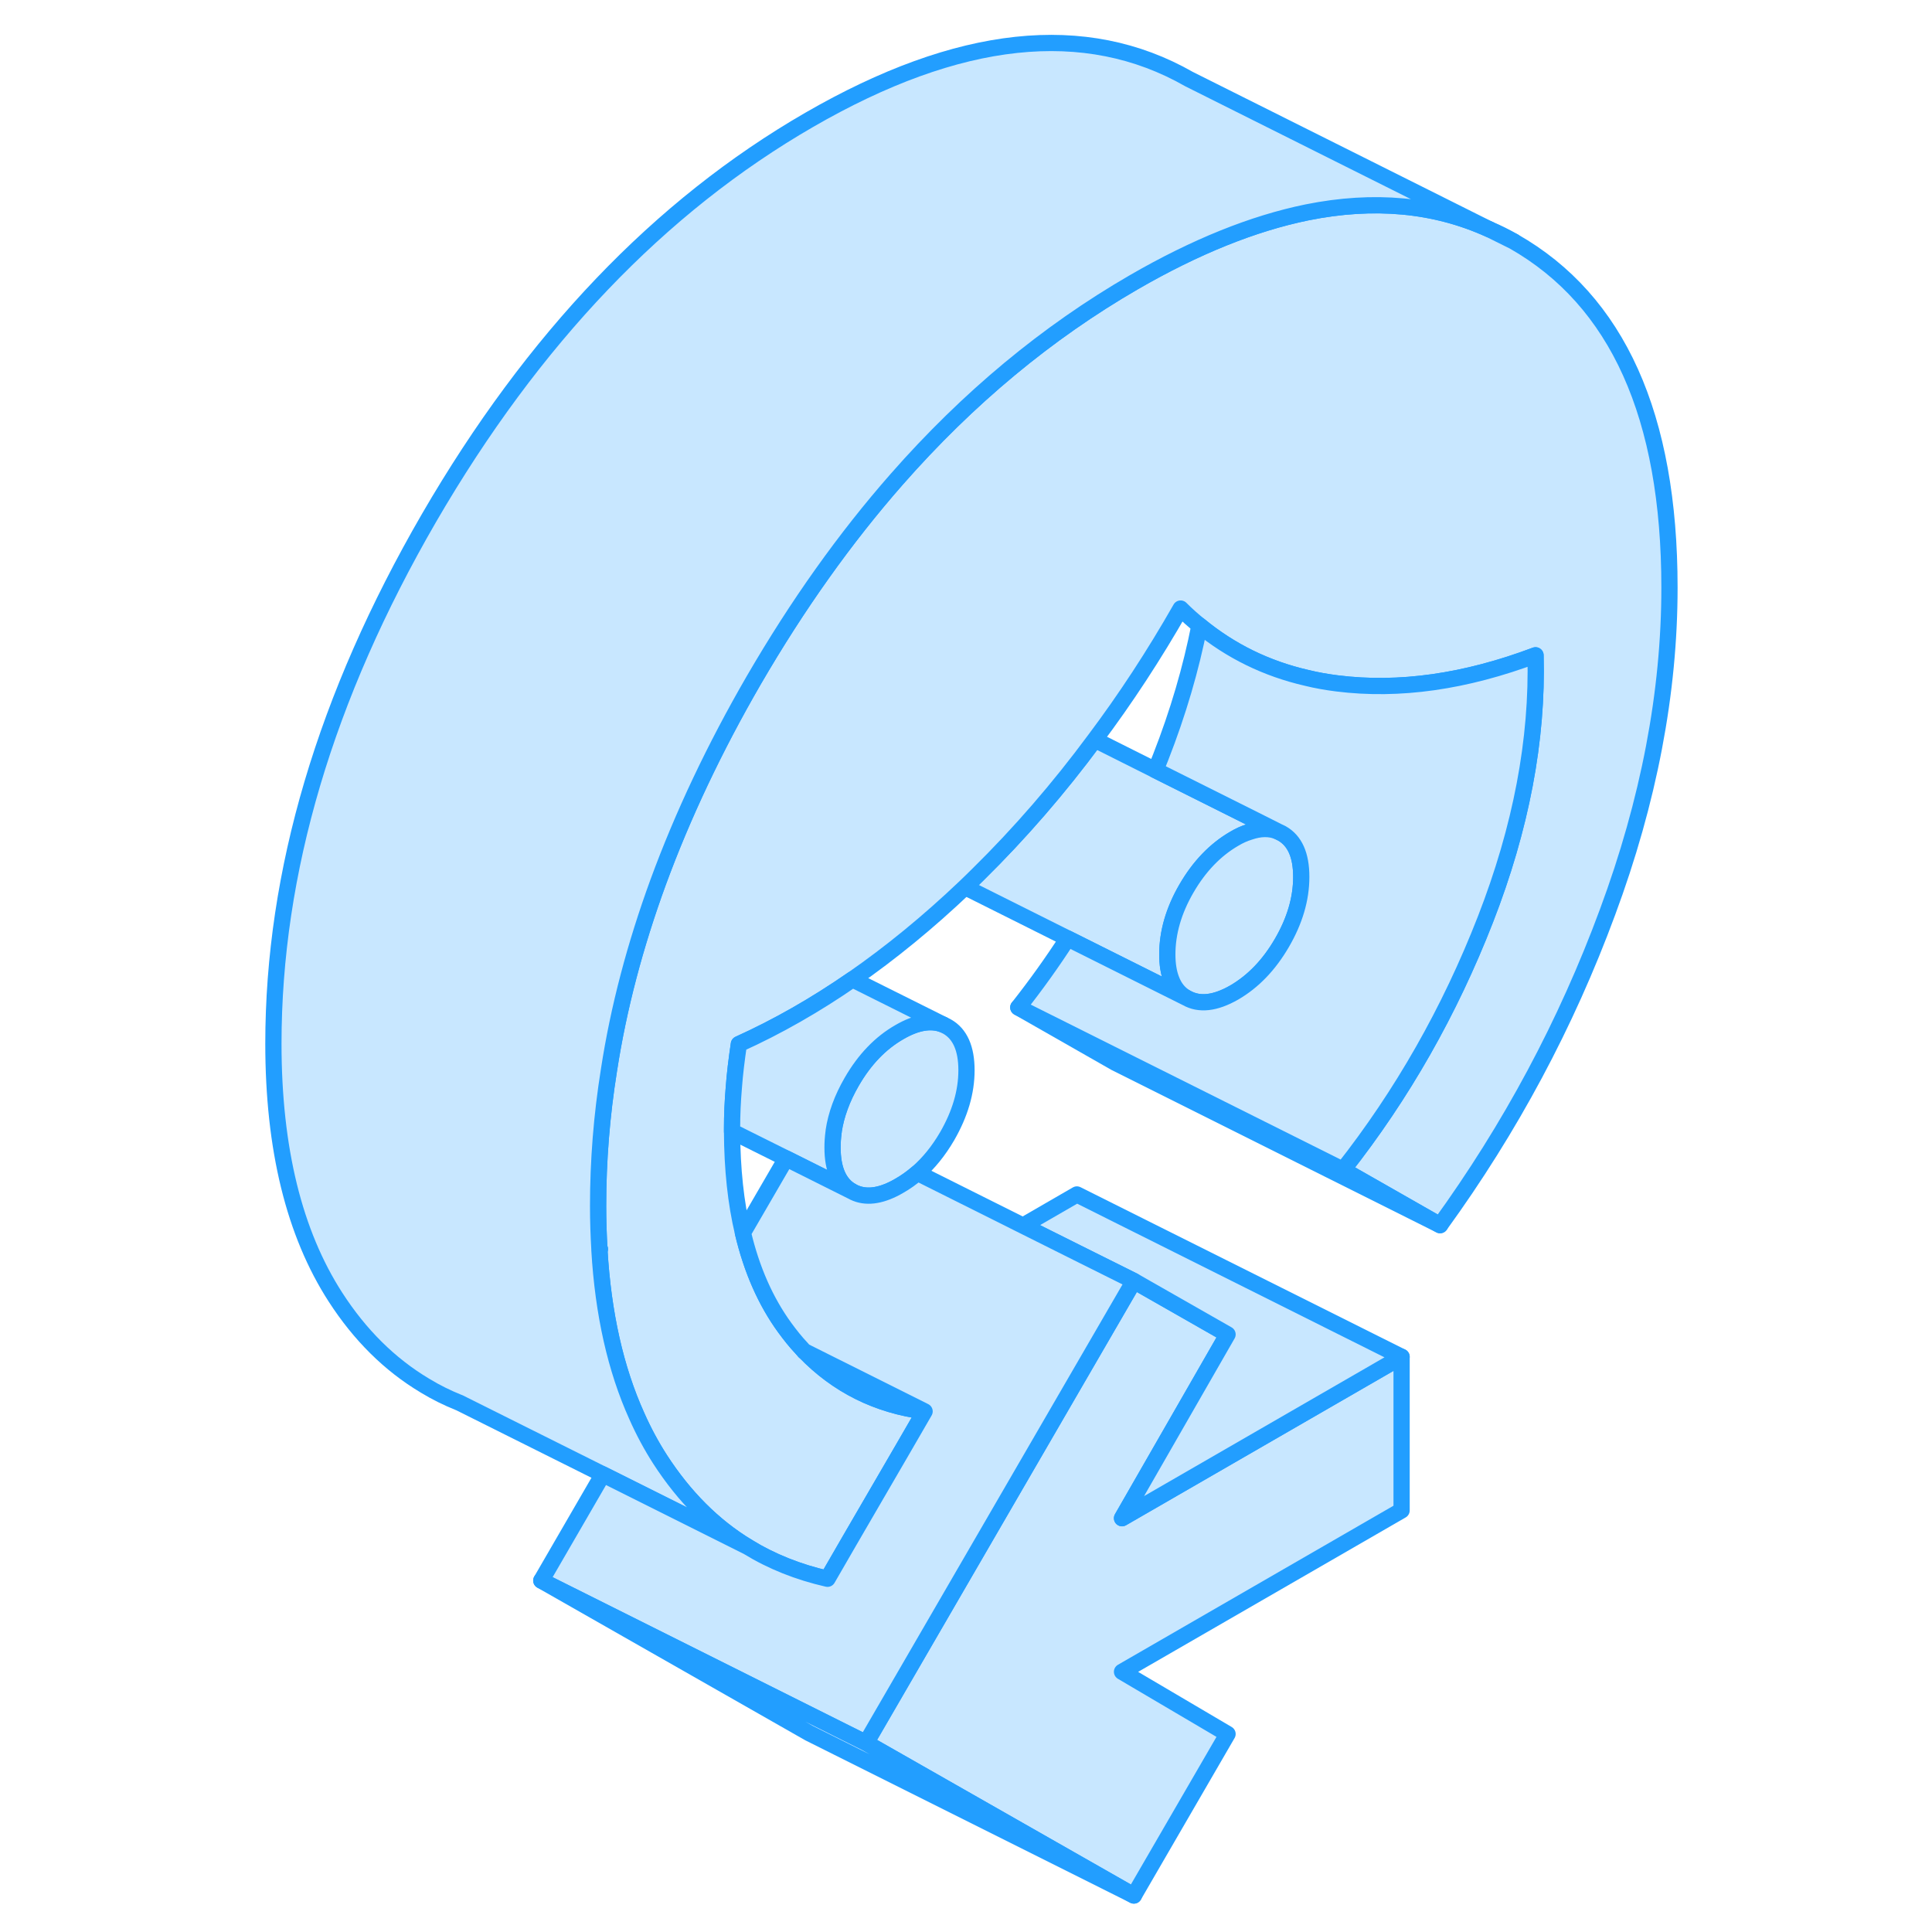 <svg width="48" height="48" viewBox="0 0 91 119" fill="#c8e7ff" xmlns="http://www.w3.org/2000/svg" stroke-width="1px" stroke-linecap="round" stroke-linejoin="round"><path d="M72.33 83.573L55.11 93.513L61.61 82.193L55.84 78.903L39.34 107.353L55.84 116.753L61.61 106.803L55.11 102.973L72.33 93.033V83.573ZM77.75 14.133L79.24 14.873C78.75 14.593 78.26 14.343 77.75 14.133ZM22.92 76.933V76.983L22.95 76.933H22.92Z" stroke="#229EFF" stroke-linejoin="round"/><path d="M45.53 65.922C45.53 67.263 45.13 68.612 44.34 69.983C43.81 70.892 43.2 71.642 42.51 72.243C42.16 72.543 41.79 72.812 41.4 73.032C41.27 73.112 41.13 73.183 41.01 73.243C40.01 73.733 39.16 73.772 38.46 73.373C37.67 72.922 37.28 72.022 37.28 70.683C37.28 70.373 37.3 70.073 37.34 69.763C37.35 69.733 37.35 69.703 37.35 69.662C37.5 68.662 37.87 67.653 38.46 66.632C39.25 65.263 40.23 64.243 41.4 63.572C42.45 62.962 43.35 62.812 44.1 63.112L44.34 63.233C45.13 63.682 45.53 64.582 45.53 65.922Z" stroke="#229EFF" stroke-linejoin="round"/><path d="M64.71 51.212C64.2 51.002 63.609 51.013 62.95 51.242C62.65 51.333 62.34 51.472 62.02 51.663C60.849 52.343 59.87 53.362 59.08 54.722C58.289 56.083 57.9 57.443 57.9 58.782C57.9 59.383 57.98 59.892 58.139 60.312C58.33 60.833 58.639 61.212 59.08 61.462L57.819 60.833L51.76 57.803L45.44 54.642C45.709 54.383 45.98 54.123 46.249 53.852C48.819 51.322 51.22 48.553 53.43 45.562L57.16 47.432L63.279 50.492L64.71 51.212Z" stroke="#229EFF" stroke-linejoin="round"/><path d="M66.15 54.013C66.15 55.363 65.75 56.713 64.96 58.073C64.17 59.433 63.19 60.453 62.02 61.133C60.85 61.803 59.87 61.913 59.08 61.463C58.64 61.213 58.33 60.833 58.14 60.313C57.98 59.893 57.9 59.383 57.9 58.783C57.9 57.443 58.29 56.083 59.08 54.723C59.87 53.363 60.85 52.343 62.02 51.663C62.34 51.473 62.65 51.333 62.95 51.243C63.61 51.013 64.2 51.003 64.71 51.213L64.96 51.333C65.75 51.783 66.15 52.673 66.15 54.013Z" stroke="#229EFF" stroke-linejoin="round"/><path d="M88.83 36.193C88.83 42.653 87.56 49.323 85.01 56.193C82.47 63.073 79.03 69.493 74.7 75.463L68.72 72.053C72.37 67.423 75.29 62.283 77.49 56.643C79.69 50.993 80.72 45.563 80.58 40.363C76.25 41.993 72.18 42.573 68.36 42.093C67.72 42.013 67.09 41.903 66.48 41.753C64 41.183 61.8 40.103 59.88 38.523C59.48 38.203 59.09 37.853 58.72 37.483C57.09 40.343 55.33 43.033 53.43 45.563C51.22 48.553 48.82 51.323 46.25 53.853C45.98 54.123 45.71 54.383 45.44 54.643C43.17 56.803 40.86 58.693 38.51 60.323C36.21 61.913 33.88 63.243 31.51 64.313C31.37 65.263 31.26 66.153 31.2 66.983C31.13 67.813 31.09 68.653 31.09 69.523V69.693C31.1 72.003 31.32 74.083 31.76 75.933C32.3 78.213 33.16 80.163 34.34 81.783C34.67 82.233 35.01 82.663 35.38 83.053C35.43 83.113 35.48 83.163 35.53 83.223H35.54L35.56 83.253C37.56 85.323 40.02 86.553 42.95 86.933L41.63 89.213L38.34 94.873L36.97 97.243C35.17 96.833 33.53 96.183 32.05 95.273C29.94 93.993 28.15 92.193 26.66 89.893C26.12 89.053 25.64 88.163 25.22 87.213C23.92 84.333 23.15 80.923 22.92 76.983L22.95 76.933H22.92C22.87 76.073 22.84 75.193 22.84 74.283C22.84 71.503 23.06 68.713 23.51 65.903C24.1 62.073 25.12 58.223 26.54 54.333C28.05 50.223 30.01 46.073 32.43 41.893C35.12 37.263 38.05 33.143 41.23 29.523C45.63 24.513 50.5 20.473 55.84 17.383C59.63 15.193 63.18 13.763 66.5 13.083C70.62 12.253 74.37 12.593 77.75 14.133L79.24 14.873C85.63 18.513 88.83 25.623 88.83 36.193Z" stroke="#229EFF" stroke-linejoin="round"/><path d="M22.92 76.933V76.983L22.95 76.933H22.92ZM35.57 83.243C37.57 85.323 40.03 86.553 42.96 86.933L35.58 83.243H35.57Z" stroke="#229EFF" stroke-linejoin="round"/><path d="M74.7 75.463L54.7 65.463L48.72 62.053L54.92 65.153L68.72 72.053L74.7 75.463Z" stroke="#229EFF" stroke-linejoin="round"/><path d="M55.11 93.512L61.61 82.192L55.84 78.902L52.33 77.152L49.01 75.492L52.33 73.572L72.33 83.572L55.11 93.512Z" stroke="#229EFF" stroke-linejoin="round"/><path d="M80.58 40.362C80.72 45.562 79.69 50.992 77.49 56.642C75.29 62.282 72.37 67.422 68.72 72.052L54.92 65.153L48.72 62.053C49.8 60.682 50.82 59.263 51.76 57.803L57.82 60.833L59.08 61.462C59.87 61.913 60.85 61.803 62.02 61.133C63.19 60.453 64.17 59.432 64.96 58.072C65.75 56.712 66.15 55.362 66.15 54.013C66.15 52.663 65.75 51.782 64.96 51.333L64.71 51.212L63.28 50.492L57.16 47.432C57.28 47.172 57.39 46.903 57.49 46.642C58.57 43.883 59.36 41.172 59.88 38.523C61.8 40.102 64 41.182 66.48 41.752C67.09 41.903 67.72 42.013 68.36 42.093C72.18 42.572 76.25 41.992 80.58 40.362Z" stroke="#229EFF" stroke-linejoin="round"/><path d="M77.75 14.133C74.37 12.592 70.62 12.252 66.5 13.082C63.18 13.762 59.63 15.193 55.84 17.383C50.5 20.473 45.63 24.512 41.23 29.523C38.05 33.142 35.12 37.263 32.43 41.892C30.01 46.072 28.05 50.222 26.54 54.333C25.12 58.222 24.1 62.072 23.51 65.903C23.06 68.713 22.84 71.502 22.84 74.282C22.84 75.192 22.87 76.073 22.92 76.933V76.983C23.15 80.922 23.92 84.332 25.22 87.213C25.64 88.162 26.12 89.052 26.66 89.892C28.15 92.192 29.94 93.993 32.05 95.272L23.13 90.812L14.28 86.392H14.27C13.55 86.103 12.86 85.763 12.2 85.362L12.15 85.332C10 84.043 8.17 82.233 6.66 79.892C4.12 75.953 2.84 70.752 2.84 64.282C2.84 53.712 6.04 42.922 12.43 31.892C18.83 20.872 26.63 12.703 35.84 7.383C45.05 2.063 52.85 1.223 59.24 4.873L77.75 14.133Z" stroke="#229EFF" stroke-linejoin="round"/><path d="M44.1 63.112C43.35 62.812 42.45 62.962 41.4 63.572C40.23 64.242 39.25 65.262 38.46 66.632C37.87 67.652 37.5 68.662 37.35 69.662C37.35 69.702 37.35 69.732 37.34 69.762C37.3 70.072 37.28 70.372 37.28 70.682C37.28 72.022 37.67 72.922 38.46 73.372L34.42 71.352L31.09 69.692V69.522C31.09 68.652 31.13 67.812 31.2 66.982C31.26 66.152 31.37 65.262 31.51 64.312C33.88 63.242 36.21 61.912 38.51 60.322L44.1 63.112Z" stroke="#229EFF" stroke-linejoin="round"/><path d="M55.84 78.903L39.34 107.353L19.34 97.353L23.13 90.812L32.05 95.272C33.53 96.183 35.17 96.832 36.97 97.243L38.34 94.873L41.63 89.213L42.95 86.933L35.57 83.243H35.54L35.53 83.222C35.48 83.162 35.43 83.112 35.38 83.052C35.01 82.662 34.67 82.233 34.34 81.782C33.16 80.162 32.3 78.213 31.76 75.933L34.42 71.353L38.46 73.373C39.16 73.772 40.01 73.733 41.01 73.243C41.13 73.183 41.27 73.112 41.4 73.032C41.79 72.812 42.16 72.543 42.51 72.243L49.01 75.493L52.33 77.153L55.84 78.903Z" stroke="#229EFF" stroke-linejoin="round"/><path d="M55.84 116.753L35.84 106.753L19.34 97.353L39.34 107.353L55.84 116.753Z" stroke="#229EFF" stroke-linejoin="round"/></svg>